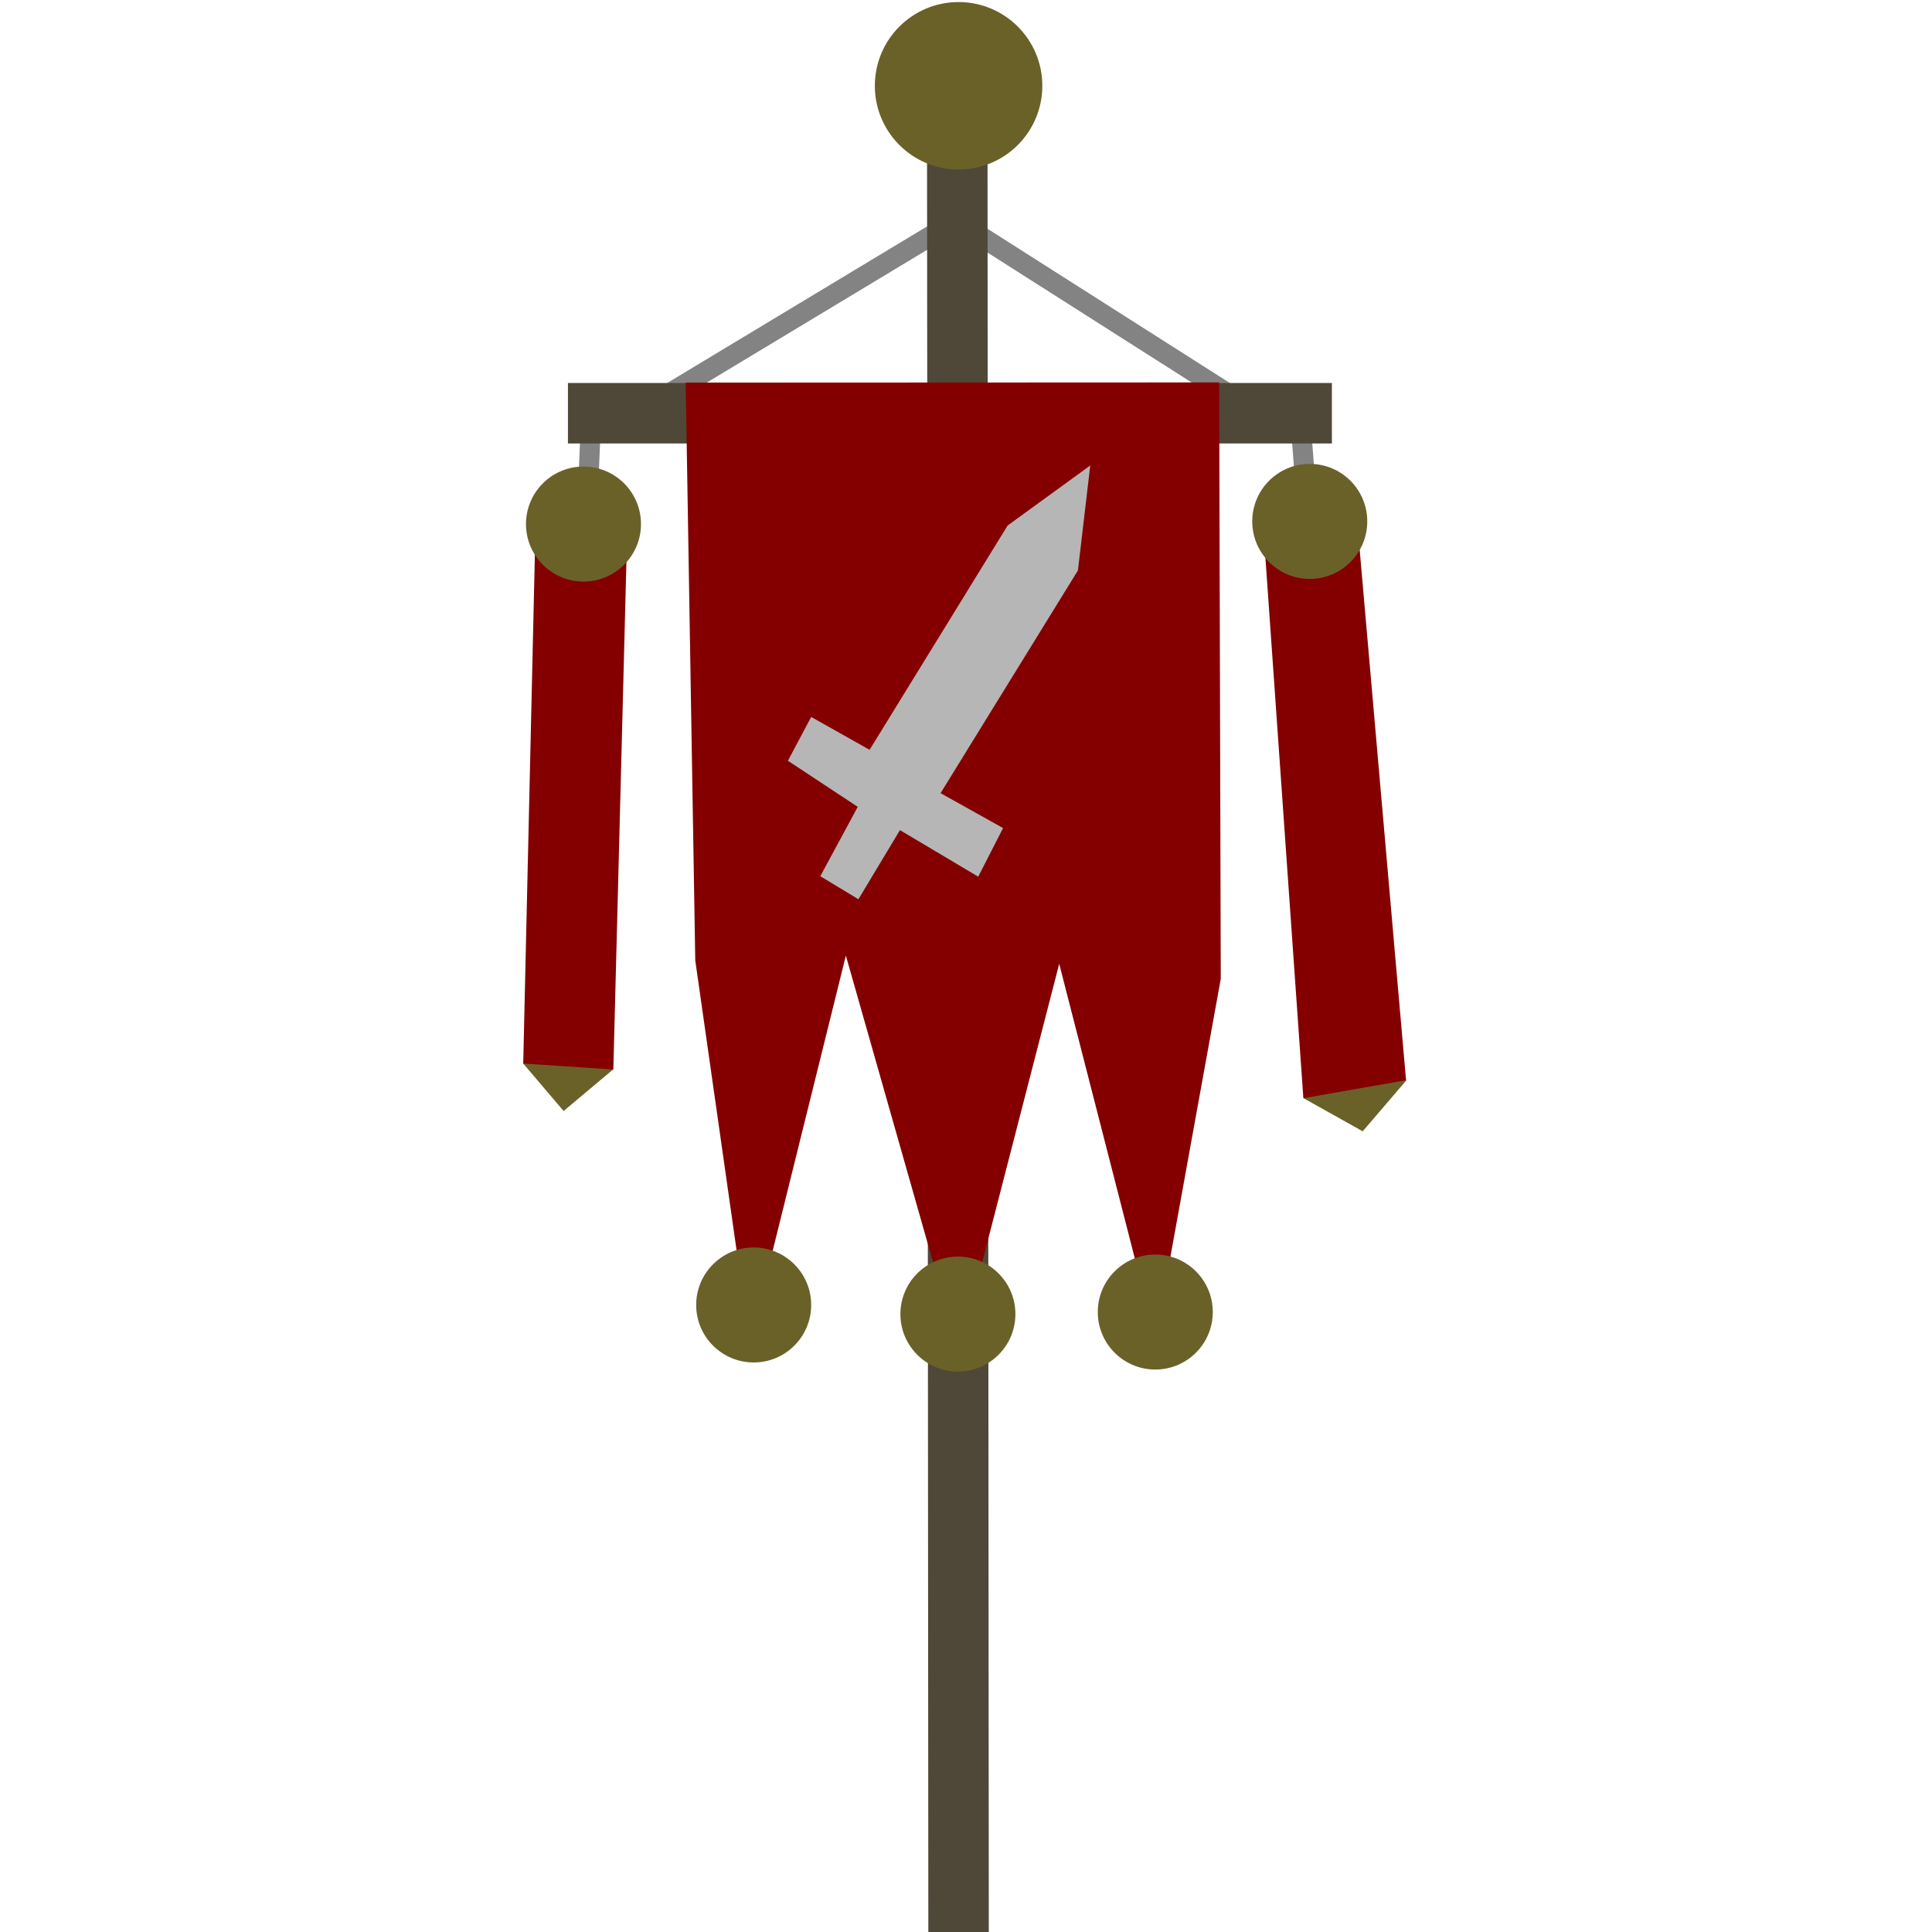 <?xml version="1.0" encoding="UTF-8"?>
<svg width="32" height="32" version="1.1" viewBox="0 0 8.467 8.467" xmlns="http://www.w3.org/2000/svg">
 <g fill="none">
  <g stroke="#838383" stroke-width=".088">
   <path d="m2.57 2.316 0.021-0.498"/>
   <path d="m2.801 1.804 1.389-0.837 1.356 0.863"/>
   <path d="m5.699 1.837 0.032 0.425"/>
  </g>
  <path d="m4.202 9.957-0.007-9.68" stroke="#4f4738" stroke-width=".265px"/>
  <path d="m2.489 1.811h3.348" stroke="#4f4738" stroke-width=".265px"/>
 </g>
 <g>
  <path d="m2.293 4.661 0.177 0.208 0.218-0.183-0.166-0.213z" fill="#6a6129"/>
  <path d="m2.293 4.661 0.055-2.4 0.402 0.019-0.062 2.407z" fill="#840000"/>
  <path d="m3.005 1.677 0.042 2.532 0.239 1.677 0.421-1.698 0.495 1.741 0.44-1.705 0.422 1.644 0.286-1.578-0.007-2.614z" fill="#840000"/>
  <path d="m5.713 4.813 0.259 0.145 0.192-0.224-0.242-0.149z" fill="#6a6129"/>
  <path d="m5.531 2.235 0.181 2.578 0.45-0.079-0.223-2.551z" fill="#840000"/>
 </g>
 <g fill="#6a6129">
  <circle cx="4.201" cy=".376" r=".367"/>
  <circle transform="rotate(-2.034)" cx="2.474" cy="2.386" r=".252"/>
  <circle cx="3.303" cy="5.719" r=".252"/>
  <circle cx="4.198" cy="5.759" r=".252"/>
  <circle cx="5.063" cy="5.75" r=".252"/>
  <circle cx="5.74" cy="2.285" r=".252"/>
 </g>
 <path d="m3.595 3.84 0.167 0.101 0.182-0.303 0.343 0.204 0.109-0.213-0.274-0.153 0.602-0.976 0.054-0.46-0.362 0.263-0.605 0.983-0.256-0.144-0.102 0.192 0.306 0.202z" fill="#b6b6b6"/>
</svg>

